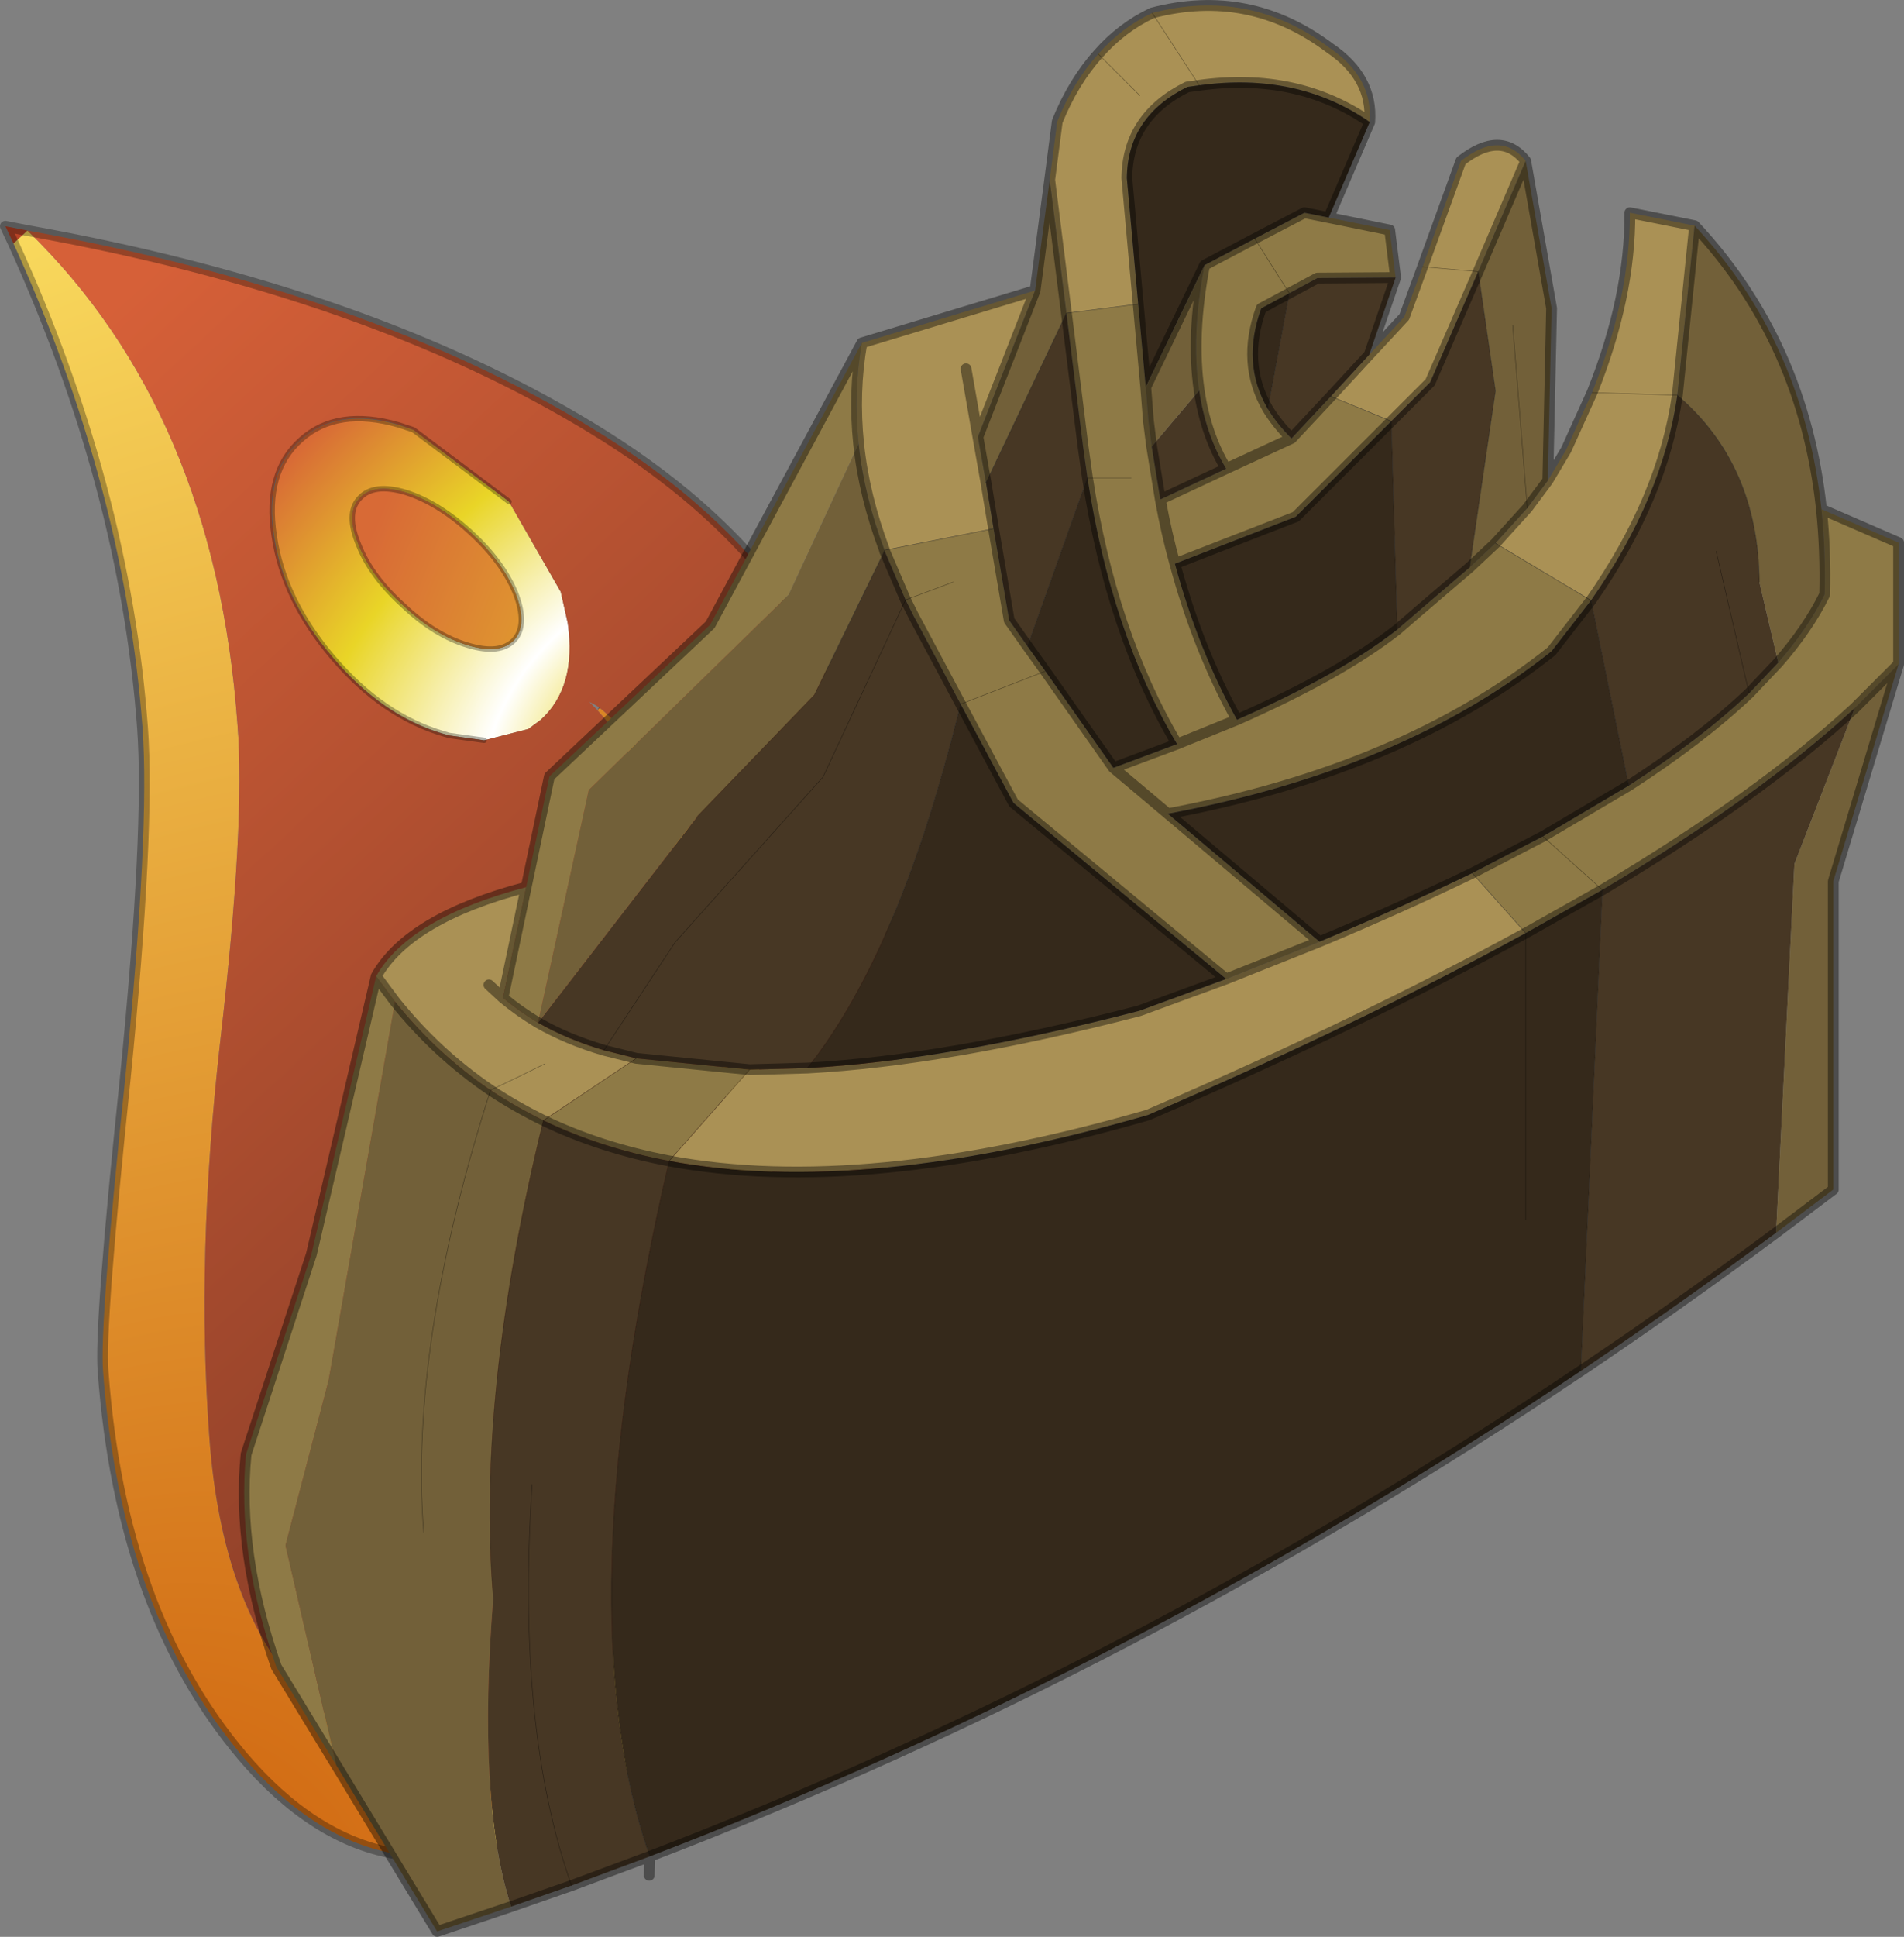 <?xml version="1.0" encoding="UTF-8" standalone="no"?>
<svg xmlns:xlink="http://www.w3.org/1999/xlink" height="179.35px" width="176.4px" xmlns="http://www.w3.org/2000/svg">
  <rect width="100%" height="100%" fill="#808080" stroke="none"/>
  <g transform="matrix(1.0, 0.0, 0.0, 1.0, -164.95, -71.9)">
    <path d="M166.2 94.45 L165.45 92.85 167.5 93.25 166.2 94.45" fill="url(#gradient0)" fill-rule="evenodd" stroke="none"/>
    <path d="M166.2 94.45 L167.5 93.25 Q184.85 110.1 186.95 138.95 187.7 148.1 185.35 168.35 183.1 188.25 184.35 205.05 186.65 236.25 213.8 236.55 210.1 240.35 205.95 242.4 204.5 243.05 201.3 243.5 193.85 242.1 187.4 234.5 176.15 221.2 174.5 198.9 174.15 194.7 176.55 171.8 178.85 148.7 178.15 139.25 176.5 117.05 166.2 94.45" fill="url(#gradient1)" fill-rule="evenodd" stroke="none"/>
    <path d="M203.25 111.7 L212.05 118.3 212.1 118.35 216.9 126.7 217.55 129.6 Q218.4 135.5 215.05 138.55 L213.9 139.4 209.8 140.45 206.55 140.0 206.05 139.85 Q200.4 138.2 195.8 132.8 191.2 127.4 190.35 121.5 189.45 115.6 192.85 112.6 196.2 109.6 201.9 111.25 L203.25 111.7 M208.55 121.2 Q205.55 118.45 202.55 117.5 199.55 116.6 198.25 118.05 196.95 119.45 198.2 122.4 199.35 125.3 202.35 128.0 205.25 130.75 208.3 131.65 211.3 132.55 212.6 131.15 213.85 129.75 212.7 126.8 211.5 123.9 208.55 121.2" fill="url(#gradient2)" fill-rule="evenodd" stroke="none"/>
    <path d="M167.5 93.25 Q199.05 98.9 219.8 111.55 241.3 124.6 245.2 144.75 249.1 164.95 247.75 172.9 246.7 185.05 240.65 203.4 237.8 212.05 234.5 218.9 L232.65 219.0 235.85 201.5 Q237.4 192.2 236.9 184.95 234.2 148.8 220.5 137.45 L220.45 137.4 Q220.0 137.1 219.55 136.9 L220.3 137.65 Q229.6 148.05 232.05 171.75 234.45 195.4 225.45 217.2 220.4 229.65 213.8 236.55 186.65 236.25 184.35 205.05 183.1 188.25 185.35 168.35 187.7 148.1 186.95 138.95 184.85 110.1 167.5 93.25 M212.1 118.35 L212.05 118.3 203.25 111.7 201.85 111.2 Q196.2 109.55 192.8 112.6 189.4 115.6 190.3 121.5 191.15 127.4 195.8 132.8 200.35 138.2 206.0 139.85 L206.55 140.0 209.8 140.45 213.9 139.4 215.05 138.55 Q218.4 135.5 217.55 129.6 L216.9 126.7 212.1 118.35" fill="url(#gradient3)" fill-rule="evenodd" stroke="none"/>
    <path d="M208.55 121.2 Q211.5 123.9 212.7 126.8 213.85 129.75 212.6 131.15 211.3 132.55 208.3 131.65 205.25 130.75 202.35 128.0 199.35 125.3 198.2 122.4 196.95 119.45 198.25 118.05 199.55 116.6 202.55 117.5 205.55 118.45 208.55 121.2" fill="url(#gradient4)" fill-rule="evenodd" stroke="none"/>
    <path d="M220.45 137.4 L220.5 137.45 220.3 137.65 220.45 137.4" fill="#491d37" fill-rule="evenodd" stroke="none"/>
    <path d="M234.5 218.9 Q226.75 234.9 216.4 240.65 L215.3 241.15 Q207.95 244.75 201.3 243.5 204.5 243.05 205.95 242.4 210.1 240.35 213.8 236.55 220.4 229.65 225.45 217.2 234.45 195.4 232.05 171.75 229.6 148.05 220.3 137.65 L220.5 137.45 Q234.2 148.8 236.9 184.95 237.4 192.2 235.85 201.5 L232.65 219.0 234.5 218.9" fill="url(#gradient5)" fill-rule="evenodd" stroke="none"/>
    <path d="M167.5 93.25 L165.45 92.85 166.2 94.45 Q176.5 117.05 178.15 139.25 178.85 148.7 176.55 171.8 174.15 194.7 174.5 198.9 176.15 221.2 187.4 234.5 193.85 242.1 201.3 243.5 207.95 244.75 215.3 241.15 L216.4 240.65 Q226.75 234.9 234.5 218.9 237.8 212.05 240.65 203.4 246.7 185.05 247.75 172.9 249.1 164.95 245.2 144.75 241.3 124.6 219.8 111.55 199.05 98.9 167.5 93.25" fill="none" stroke="#000000" stroke-linecap="round" stroke-linejoin="round" stroke-opacity="0.302" stroke-width="1.0"/>
    <path d="M212.1 118.35 L212.05 118.3 203.25 111.7 201.9 111.25 Q196.2 109.6 192.85 112.6 189.45 115.6 190.35 121.5 191.2 127.4 195.8 132.8 200.4 138.2 206.05 139.85 L206.55 140.0 209.8 140.45 M208.55 121.2 Q211.5 123.9 212.7 126.8 213.85 129.75 212.6 131.15 211.3 132.55 208.3 131.65 205.25 130.75 202.35 128.0 199.35 125.3 198.2 122.4 196.95 119.45 198.25 118.05 199.55 116.6 202.55 117.5 205.55 118.45 208.55 121.2 Z" fill="none" stroke="#000000" stroke-linecap="round" stroke-linejoin="round" stroke-opacity="0.302" stroke-width="0.5"/>
    <path d="M262.2 88.55 L262.9 83.15 Q264.4 79.45 266.7 76.9 268.85 74.45 271.7 73.1 280.7 70.75 288.15 76.35 292.15 79.05 291.85 83.2 285.15 78.55 276.05 79.8 L274.95 79.95 Q269.4 82.7 269.35 88.4 L270.4 100.05 263.75 100.9 262.2 88.55 M291.8 104.75 L295.05 101.25 296.75 96.6 300.3 86.8 Q304.0 83.9 306.3 86.8 L301.9 97.05 297.45 107.3 293.85 110.9 288.25 108.6 291.8 104.75 M308.35 116.4 L310.05 113.55 312.45 108.25 Q316.0 99.4 315.95 91.6 L321.95 92.8 320.35 108.5 Q319.0 118.0 312.35 127.5 L303.5 122.2 306.45 118.95 308.35 116.4 M271.7 73.1 L276.05 79.8 271.7 73.1 M256.3 116.6 L257.0 120.85 246.9 122.85 Q245.0 117.8 244.5 113.0 244.0 108.2 244.8 103.65 L260.85 98.8 255.55 112.35 256.3 116.6 M255.55 112.35 L254.45 106.05 255.55 112.35 M296.75 96.6 L301.9 97.05 296.75 96.6 M312.45 108.25 L320.35 108.5 312.45 108.25 M270.55 80.75 L266.7 76.9 270.55 80.75 M214.8 166.6 Q217.5 168.15 220.9 169.15 L223.9 169.9 215.3 175.65 Q212.75 174.4 210.4 172.85 205.4 169.45 201.55 164.65 L199.8 162.3 Q202.85 156.9 213.7 154.05 L211.55 164.3 Q213.05 165.55 214.8 166.6 M215.45 170.4 Q212.95 171.65 210.4 172.85 212.95 171.65 215.45 170.4 M210.25 163.1 L211.55 164.3 210.25 163.1 M226.95 179.4 L234.4 170.95 239.75 170.8 Q252.75 170.1 270.5 165.5 L278.55 162.55 287.2 159.1 Q294.85 155.9 301.35 152.75 L306.3 158.3 Q291.35 166.5 271.3 175.15 244.95 182.75 226.95 179.4" fill="#aa9155" fill-rule="evenodd" stroke="none"/>
    <path d="M288.05 92.05 L293.7 93.2 294.25 97.6 287.0 97.65 284.4 99.05 281.2 94.0 284.4 99.05 281.8 100.45 Q279.95 105.55 282.4 109.75 283.25 111.15 284.6 112.5 L278.55 115.3 284.6 112.5 288.25 108.6 293.85 110.9 285.0 119.75 273.8 124.1 Q275.95 132.05 279.55 138.55 L274.0 140.8 279.55 138.55 Q289.1 134.35 294.4 130.2 L296.25 128.6 301.1 124.45 303.5 122.2 312.35 127.5 308.7 132.2 Q295.0 143.15 273.15 147.25 L287.2 159.1 278.55 162.55 258.85 146.25 253.95 137.1 249.6 128.95 248.85 127.45 246.9 122.9 246.9 122.85 257.0 120.85 258.45 129.35 260.15 131.75 261.8 134.05 268.1 143.0 274.0 140.8 Q267.9 130.5 265.7 116.15 L265.3 113.3 263.75 100.9 270.4 100.05 271.1 107.75 271.35 110.9 271.65 113.25 272.45 118.15 Q273.0 121.2 273.8 124.1 273.0 121.2 272.45 118.15 L278.55 115.3 Q276.65 112.15 276.05 108.05 275.3 102.95 276.55 96.45 L281.2 94.0 285.8 91.6 288.05 92.05 M333.7 119.05 L340.85 122.15 340.85 133.4 336.8 137.45 Q328.0 145.6 313.4 154.3 L307.9 149.35 313.4 154.3 306.3 158.3 301.35 152.75 307.9 149.35 315.85 144.65 Q322.5 140.35 327.0 136.1 L329.7 133.25 Q332.45 130.1 334.0 126.95 334.1 122.85 333.7 119.05 M269.75 116.15 L265.7 116.15 269.75 116.15 M244.8 103.65 Q244.0 108.2 244.5 113.0 L238.0 127.0 219.5 145.05 214.8 166.6 Q213.05 165.55 211.55 164.3 L213.7 154.05 215.85 143.8 230.75 129.75 244.8 103.65 M253.25 125.8 L248.85 127.45 253.25 125.8 M199.8 162.3 L201.55 164.65 195.4 199.7 191.4 215.0 196.1 235.35 190.55 226.25 Q186.85 215.65 187.75 206.55 L193.8 188.05 199.8 162.3 M215.3 175.65 L223.9 169.9 234.4 170.95 226.95 179.4 Q220.6 178.2 215.3 175.65 M253.95 137.1 L261.8 134.05 253.95 137.1 M268.1 143.0 L273.15 147.25 268.1 143.0" fill="#8e7a46" fill-rule="evenodd" stroke="none"/>
    <path d="M291.85 83.2 L288.05 92.05 285.8 91.6 281.2 94.0 276.55 96.45 271.1 107.75 270.4 100.05 269.35 88.4 Q269.4 82.7 274.95 79.95 L276.05 79.8 Q285.15 78.55 291.85 83.2 M311.4 198.85 Q270.15 226.55 225.15 243.8 217.25 221.1 226.95 179.4 244.95 182.75 271.3 175.15 291.35 166.5 306.3 158.3 L313.4 154.3 311.4 198.85 M282.4 109.75 Q279.95 105.55 281.8 100.45 L284.4 99.05 282.4 109.75 M260.15 131.75 L265.7 116.15 Q267.9 130.5 274.0 140.8 L268.1 143.0 261.8 134.05 260.15 131.75 M279.55 138.55 Q275.95 132.05 273.8 124.1 L285.0 119.75 293.85 110.9 294.4 130.2 Q289.1 134.35 279.55 138.55 M315.85 144.65 L307.9 149.35 301.35 152.75 Q294.85 155.9 287.2 159.1 L273.15 147.25 Q295.0 143.15 308.7 132.2 L312.35 127.5 315.85 144.65 M253.95 137.1 L258.85 146.25 278.55 162.55 270.5 165.5 Q252.75 170.1 239.75 170.8 248.35 160.05 253.95 137.1 M306.3 184.85 L306.3 158.3 306.3 184.85" fill="#35291b" fill-rule="evenodd" stroke="none"/>
    <path d="M294.25 97.6 L291.8 104.75 288.25 108.6 284.6 112.5 Q283.25 111.15 282.4 109.75 L284.4 99.05 287.0 97.65 294.25 97.6 M329.5 186.05 Q320.55 192.7 311.4 198.85 L313.4 154.3 Q328.0 145.6 336.8 137.45 L331.2 151.9 329.5 186.05 M276.05 108.05 Q276.65 112.15 278.55 115.3 L272.45 118.15 271.65 113.25 276.05 108.05 M263.75 100.9 L265.3 113.3 265.7 116.15 260.15 131.75 258.45 129.35 257.0 120.85 256.3 116.6 263.75 100.9 M293.85 110.9 L297.45 107.3 301.9 97.05 303.5 108.1 301.1 124.45 296.25 128.6 294.4 130.2 293.85 110.9 M312.35 127.5 Q319.0 118.0 320.35 108.5 327.85 114.9 327.95 125.8 L329.7 133.25 327.0 136.1 Q322.5 140.35 315.85 144.65 L312.35 127.5 M246.9 122.9 L248.85 127.45 241.2 143.85 227.5 159.15 220.9 169.15 227.5 159.15 241.2 143.85 248.85 127.45 249.6 128.95 253.95 137.1 Q248.35 160.05 239.75 170.8 L234.4 170.95 223.9 169.9 220.9 169.15 Q217.5 168.15 214.8 166.6 L229.55 147.5 240.4 136.25 246.9 122.9 M215.3 175.65 Q220.6 178.2 226.95 179.4 217.25 221.1 225.15 243.8 L217.9 246.5 212.3 248.45 Q209.15 238.75 210.65 219.8 209.1 200.95 215.3 175.65 M214.25 209.35 Q212.75 231.9 217.9 246.5 212.75 231.9 214.25 209.35 M327.0 136.1 L323.95 122.95 327.0 136.1" fill="#473724" fill-rule="evenodd" stroke="none"/>
    <path d="M306.3 86.8 L308.7 100.45 308.35 116.4 306.45 118.95 303.5 122.2 301.1 124.45 303.5 108.1 301.9 97.05 306.3 86.8 M321.95 92.8 Q332.05 103.6 333.7 119.05 334.1 122.85 334.0 126.95 332.45 130.1 329.7 133.25 L327.95 125.8 Q327.85 114.9 320.35 108.5 L321.95 92.8 M340.85 133.4 L334.8 153.5 334.8 182.05 329.5 186.05 331.2 151.9 336.8 137.45 340.85 133.4 M276.55 96.45 Q275.3 102.95 276.05 108.05 L271.65 113.25 271.35 110.9 271.1 107.75 276.55 96.45 M262.2 88.55 L263.75 100.9 256.3 116.6 255.55 112.35 260.85 98.8 262.2 88.55 M244.5 113.0 Q245.0 117.8 246.9 122.85 L246.9 122.9 240.4 136.25 229.55 147.5 214.8 166.6 219.5 145.05 238.0 127.0 244.5 113.0 M305.1 102.05 L306.45 118.95 305.1 102.05 M201.55 164.65 Q205.4 169.45 210.4 172.85 212.75 174.4 215.3 175.65 209.1 200.95 210.65 219.8 209.15 238.75 212.3 248.45 L205.45 250.75 196.1 235.35 191.4 215.0 195.4 199.7 201.55 164.65 M204.2 213.8 Q202.85 196.4 210.4 172.85 202.85 196.4 204.2 213.8" fill="#726039" fill-rule="evenodd" stroke="none"/>
    <path d="M262.2 88.55 L262.9 83.15 Q264.4 79.45 266.7 76.9 268.85 74.45 271.7 73.1 280.7 70.75 288.15 76.35 292.15 79.05 291.85 83.2 L288.05 92.05 293.7 93.2 294.25 97.6 291.8 104.75 295.05 101.25 296.75 96.6 300.3 86.8 Q304.0 83.9 306.3 86.8 L308.7 100.45 308.35 116.4 310.05 113.55 312.45 108.25 Q316.0 99.4 315.95 91.6 L321.95 92.8 Q332.05 103.6 333.7 119.05 L340.85 122.15 340.85 133.4 334.8 153.5 334.8 182.05 329.5 186.05 Q320.55 192.7 311.4 198.85 270.15 226.55 225.15 243.8 L225.1 245.55 M288.05 92.05 L285.8 91.6 281.2 94.0 276.55 96.45 Q275.3 102.95 276.05 108.05 276.65 112.15 278.55 115.3 L284.6 112.5 Q283.25 111.15 282.4 109.75 279.95 105.55 281.8 100.45 L284.4 99.05 287.0 97.65 294.25 97.6 M270.4 100.05 L269.35 88.4 Q269.4 82.7 274.95 79.95 L276.05 79.8 Q285.15 78.55 291.85 83.2 M263.75 100.9 L265.3 113.3 265.7 116.15 Q267.9 130.5 274.0 140.8 L279.55 138.55 Q275.95 132.05 273.8 124.1 273.0 121.2 272.45 118.15 L271.65 113.25 271.35 110.9 271.1 107.75 270.4 100.05 M262.2 88.55 L263.75 100.9 M256.3 116.6 L257.0 120.85 258.45 129.35 260.15 131.75 261.8 134.05 268.1 143.0 274.0 140.8 M260.85 98.8 L262.2 88.55 M254.45 106.05 L255.55 112.35 260.85 98.8 244.8 103.65 Q244.0 108.2 244.5 113.0 245.0 117.8 246.9 122.85 L246.9 122.9 248.85 127.45 249.6 128.95 253.95 137.1 258.85 146.25 278.55 162.55 287.2 159.1 273.15 147.25 268.1 143.0 M256.3 116.6 L255.55 112.35 M291.8 104.75 L288.25 108.6 284.6 112.5 M293.85 110.9 L297.45 107.3 301.9 97.05 306.3 86.8 M273.8 124.1 L285.0 119.75 293.85 110.9 M294.4 130.2 L296.25 128.6 301.1 124.45 303.5 122.2 306.45 118.95 308.35 116.4 M278.55 115.3 L272.45 118.15 M271.1 107.75 L276.55 96.45 M312.35 127.5 Q319.0 118.0 320.35 108.5 L321.95 92.8 M329.7 133.25 Q332.45 130.1 334.0 126.95 334.1 122.85 333.7 119.05 M214.8 166.6 Q217.5 168.15 220.9 169.15 L223.9 169.9 234.4 170.95 239.75 170.8 Q252.75 170.1 270.5 165.5 L278.55 162.55 M213.7 154.05 L215.85 143.8 230.75 129.75 244.8 103.65 M211.55 164.3 L213.7 154.05 Q202.85 156.9 199.8 162.3 L201.55 164.65 Q205.4 169.45 210.4 172.85 212.75 174.4 215.3 175.65 220.6 178.2 226.95 179.4 244.95 182.75 271.3 175.15 291.35 166.5 306.3 158.3 L313.4 154.3 Q328.0 145.6 336.8 137.45 L340.85 133.4 M214.8 166.6 Q213.05 165.55 211.55 164.3 L210.25 163.1 M212.3 248.45 L217.9 246.5 225.15 243.8 M199.8 162.3 L193.8 188.05 187.75 206.55 Q186.85 215.65 190.55 226.25 L196.1 235.35 205.45 250.75 212.3 248.45 M329.7 133.25 L327.0 136.1 Q322.5 140.35 315.85 144.65 L307.9 149.35 301.35 152.75 Q294.85 155.9 287.2 159.1 M279.55 138.55 Q289.1 134.35 294.4 130.2 M312.35 127.5 L308.7 132.2 Q295.0 143.15 273.15 147.25" fill="none" stroke="#000000" stroke-linecap="round" stroke-linejoin="round" stroke-opacity="0.4" stroke-width="1.0"/>
    <path d="M281.2 94.0 L284.4 99.05 282.4 109.75 M276.05 79.8 L271.7 73.1 M270.4 100.05 L263.75 100.9 256.3 116.6 M265.7 116.15 L269.75 116.15 M260.15 131.75 L265.7 116.15 M246.9 122.85 L257.0 120.85 M288.25 108.6 L293.85 110.9 294.4 130.2 M301.9 97.05 L296.75 96.6 M301.1 124.45 L303.5 108.1 301.9 97.05 M303.5 122.2 L312.35 127.5 315.85 144.65 M320.35 108.5 L312.45 108.25 M306.45 118.95 L305.1 102.05 M320.35 108.5 Q327.85 114.9 327.95 125.8 M266.7 76.9 L270.55 80.75 M246.9 122.9 L240.4 136.25 229.55 147.5 M220.9 169.15 L227.5 159.15 241.2 143.85 248.85 127.45 253.25 125.8 M246.9 122.85 L246.9 122.9 M210.4 172.85 Q212.95 171.65 215.45 170.4 M223.9 169.9 L215.3 175.65 Q209.1 200.95 210.65 219.8 M226.95 179.4 L234.4 170.95 M217.9 246.5 Q212.75 231.9 214.25 209.35 M210.4 172.85 Q202.85 196.4 204.2 213.8 M307.9 149.35 L313.4 154.3 311.4 198.85 M301.35 152.75 L306.3 158.3 306.3 184.85 M261.8 134.05 L253.95 137.1 Q248.35 160.05 239.75 170.8 M226.95 179.4 Q217.25 221.1 225.15 243.8 M323.95 122.95 L327.0 136.1" fill="none" stroke="#000000" stroke-linecap="round" stroke-linejoin="round" stroke-opacity="0.4" stroke-width="0.05"/>
  </g>
  <defs>
    <linearGradient gradientTransform="matrix(-0.02, -0.084, -0.016, 0.011, 183.1, 175.0)" gradientUnits="userSpaceOnUse" id="gradient0" spreadMethod="pad" x1="-819.2" x2="819.2">
      <stop offset="0.0" stop-color="#55251a"/>
      <stop offset="1.0" stop-color="#b74326"/>
    </linearGradient>
    <radialGradient cx="0" cy="0" gradientTransform="matrix(0.127, -0.219, -0.149, -0.083, 167.0, 272.9)" gradientUnits="userSpaceOnUse" id="gradient1" r="819.2" spreadMethod="pad">
      <stop offset="0.0" stop-color="#c95203"/>
      <stop offset="0.988" stop-color="#f8d85c"/>
    </radialGradient>
    <radialGradient cx="0" cy="0" gradientTransform="matrix(0.033, 0.038, -0.055, 0.049, 224.2, 138.85)" gradientUnits="userSpaceOnUse" id="gradient2" r="819.2" spreadMethod="pad">
      <stop offset="0.031" stop-color="#e9d527"/>
      <stop offset="0.271" stop-color="#ffffff"/>
      <stop offset="0.612" stop-color="#e9d527"/>
      <stop offset="0.976" stop-color="#d86a36"/>
    </radialGradient>
    <linearGradient gradientTransform="matrix(-0.035, -0.07, -0.041, 0.038, 204.45, 157.0)" gradientUnits="userSpaceOnUse" id="gradient3" spreadMethod="pad" x1="-819.2" x2="819.2">
      <stop offset="0.0" stop-color="#813a26"/>
      <stop offset="1.0" stop-color="#d66038"/>
    </linearGradient>
    <radialGradient cx="0" cy="0" gradientTransform="matrix(0.04, 0.133, -0.134, 0.049, 302.1, 159.4)" gradientUnits="userSpaceOnUse" id="gradient4" r="819.2" spreadMethod="pad">
      <stop offset="0.031" stop-color="#e9d527"/>
      <stop offset="0.612" stop-color="#e9d527"/>
      <stop offset="0.976" stop-color="#d86a36"/>
    </radialGradient>
    <radialGradient cx="0" cy="0" gradientTransform="matrix(0.108, -0.185, -0.127, -0.07, 254.65, 81.8)" gradientUnits="userSpaceOnUse" id="gradient5" r="819.2" spreadMethod="pad">
      <stop offset="0.0" stop-color="#c95203"/>
      <stop offset="0.988" stop-color="#f8d85c"/>
    </radialGradient>
  </defs>
</svg>
